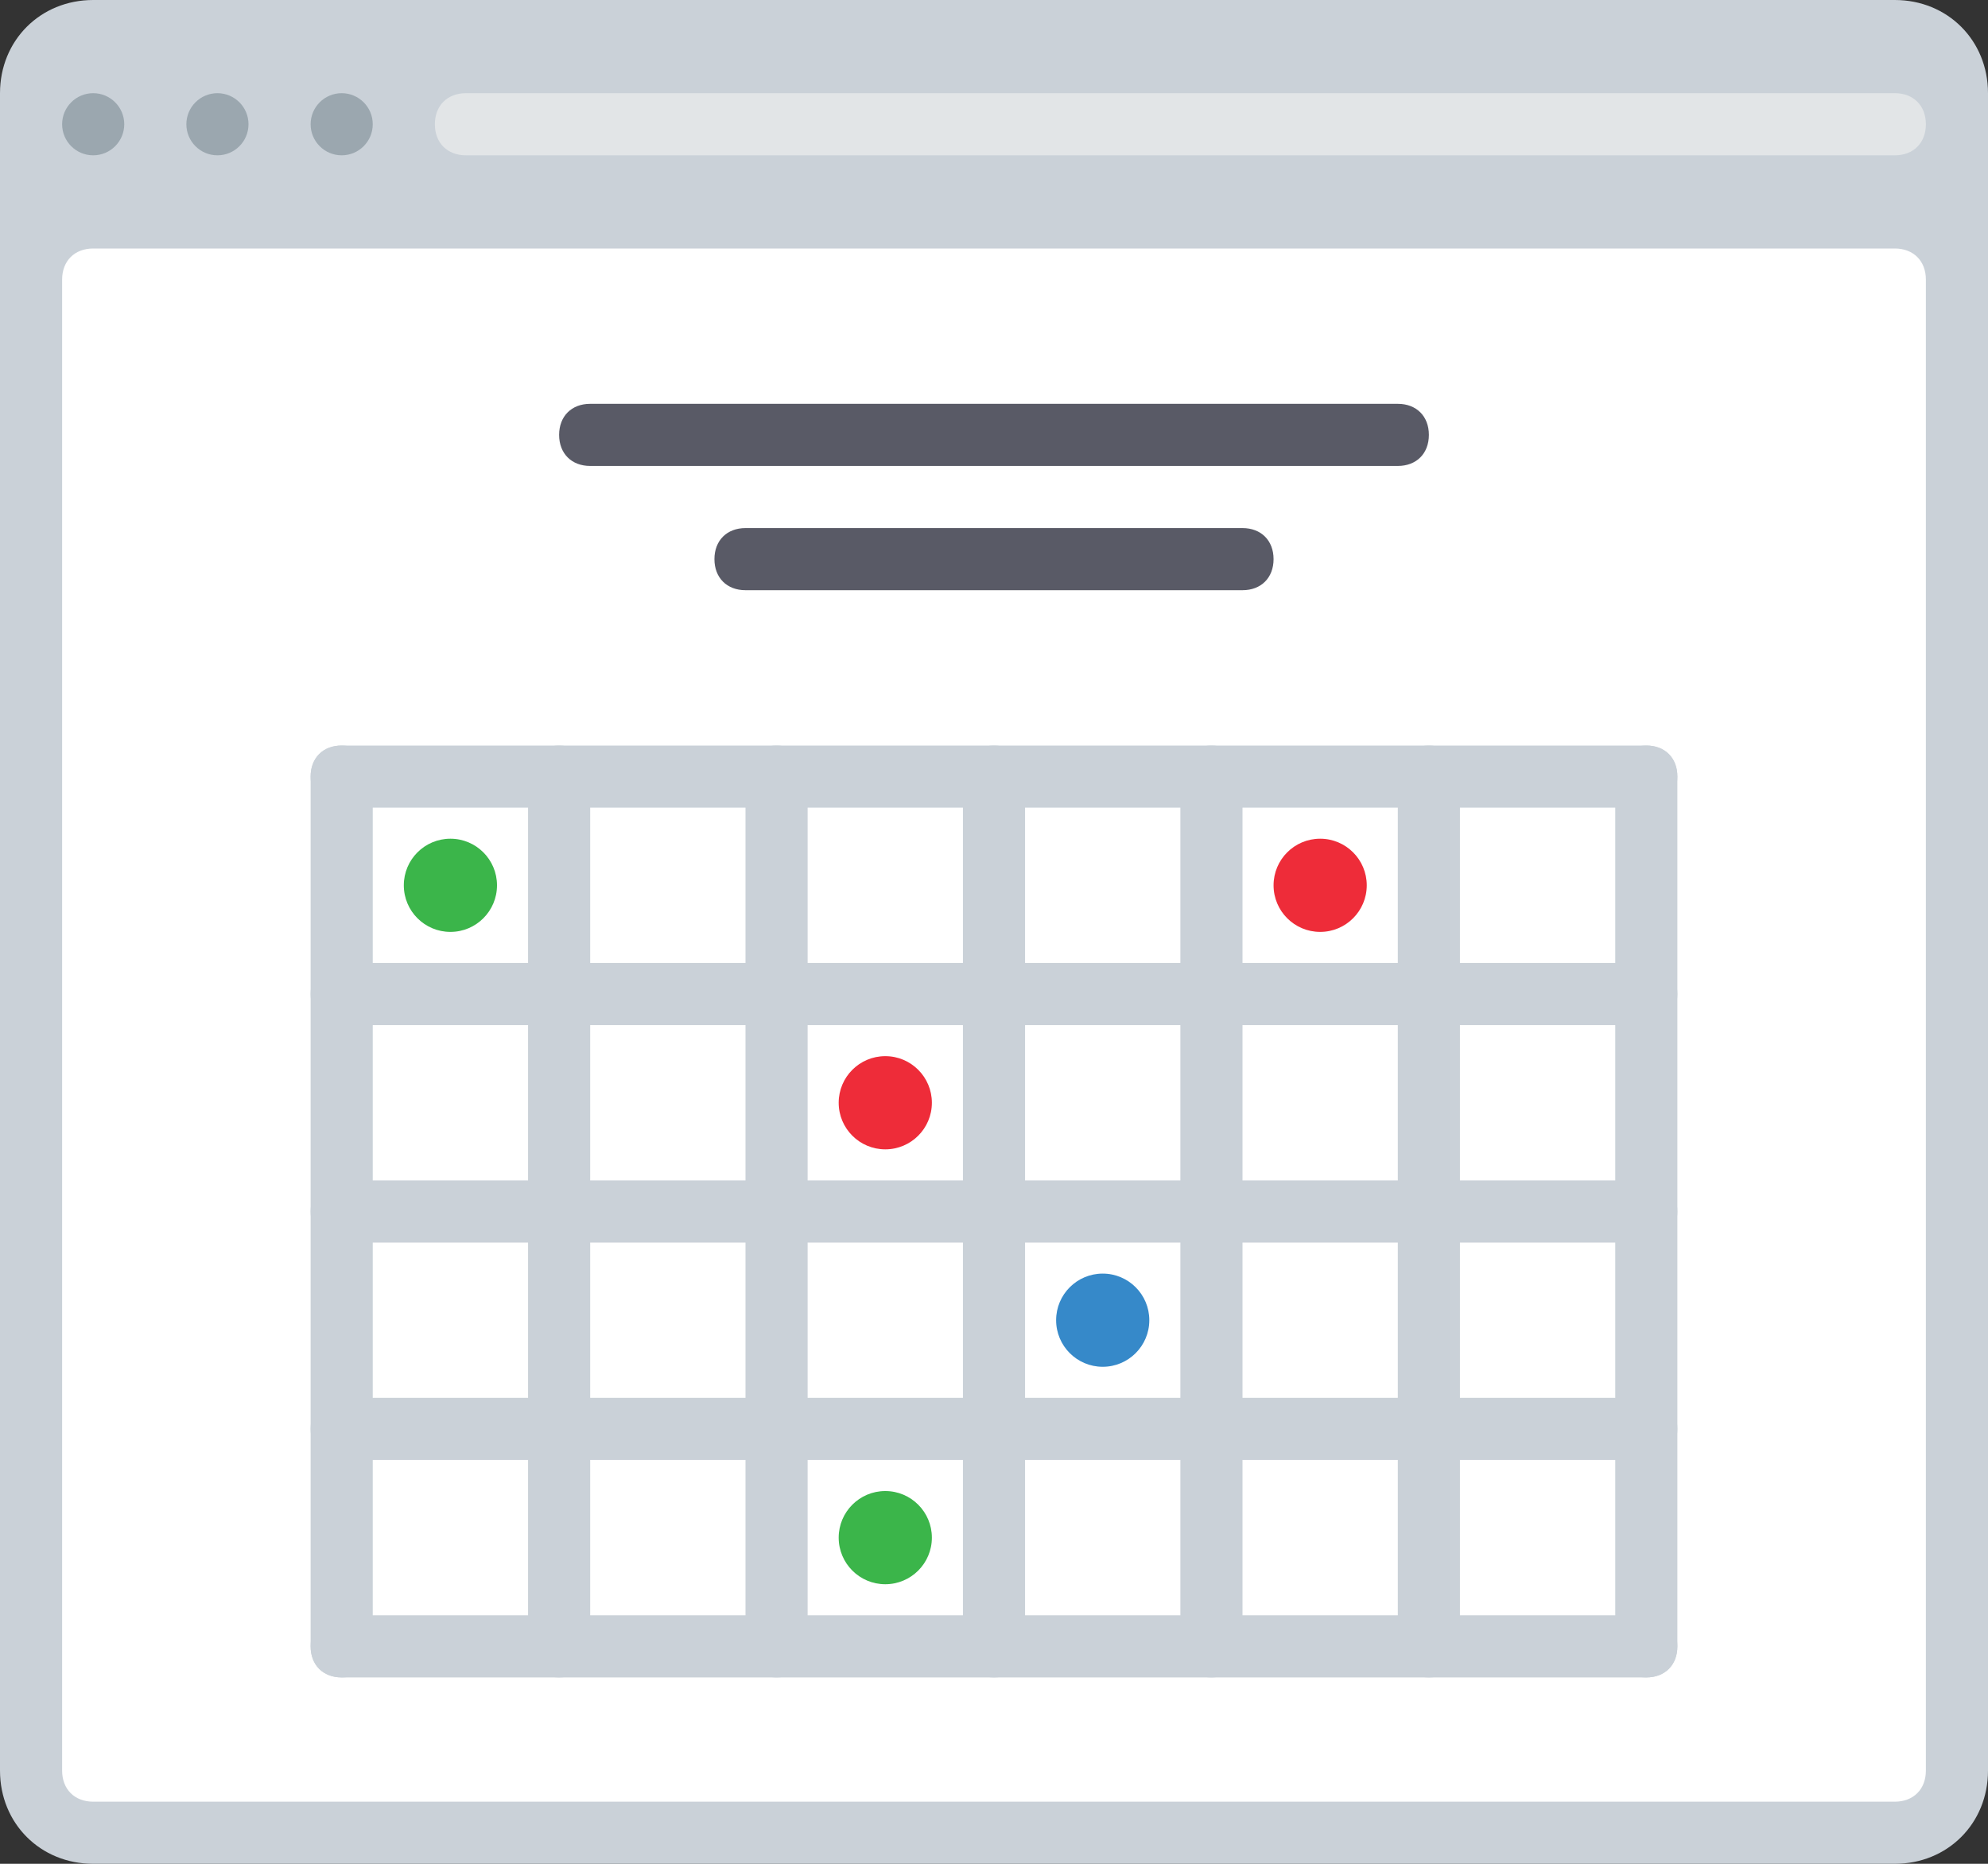 <?xml version="1.0" encoding="utf-8"?>
<!-- Generator: Adobe Illustrator 21.0.0, SVG Export Plug-In . SVG Version: 6.00 Build 0)  -->
<svg version="1.1" xmlns="http://www.w3.org/2000/svg" xmlns:xlink="http://www.w3.org/1999/xlink" x="0px" y="0px"
	 viewBox="0 0 64 60" style="enable-background:new 0 0 64 60;" xml:space="preserve">
<rect x="0" y="0" width="64" height="60" fill="#333333" stroke="none"/>
<style type="text/css">
	.st0{fill:#CAD1D8;}
	.st1{fill:#FFFFFF;}
	.st2{fill:#595A66;}
	.st3{fill:#9BA7AF;}
	.st4{fill:#E2E5E7;}
	.st5{fill:#ABE1FA;}
	.st6{fill:#FDBA4D;}
	.st7{fill:#F19F35;}
	.st8{fill:#3BB54A;}
	.st9{fill:#0E9347;}
	.st10{fill:#E6E7E8;}
	.st11{fill:#BCBEC0;}
	.st12{fill:#D1D3D4;}
	.st13{fill:#A7A9AC;}
	.st14{fill:#DCDDDE;}
	.st15{fill:#B1B3B6;}
	.st16{fill:#C7C8CA;}
	.st17{fill:#9D9FA2;}
	.st18{fill:#3689C9;}
	.st19{fill:#EE2C39;}
	.st20{fill:#FFFFFF;stroke:#595A66;stroke-width:2;stroke-miterlimit:10;}
	.st21{fill:#F19F36;}
	.st22{fill:#D4D5D6;}
	.st23{fill:#35363E;}
	.st24{fill:#CC202C;}
	.st25{fill:#1A70AC;}
	.st26{fill:#BD6428;}
	.st27{fill:#A35723;}
	.st28{fill:#A35623;}
	.st29{fill:#DDDFE1;}
	.st30{fill:#1B6FAB;}
	.st31{fill:#165D91;}
	.st32{fill:#699DC4;}
	.st33{fill:#6F707E;}
	.st34{fill:#4C9FD7;}
	.st35{fill:#748B9E;}
	.st36{fill:#78B6E4;}
</style>
<g id="Layer_62">
</g>
<g id="Layer_60">
</g>
<g id="Layer_59">
</g>
<g id="Layer_58">
</g>
<g id="Layer_57">
</g>
<g id="Layer_56">
</g>
<g id="Layer_55">
</g>
<g id="Layer_54">
	<g>
		<path class="st0" d="M0,57V3c0-1.7,1.3-3,3-3h58c1.7,0,3,1.3,3,3v54c0,1.7-1.3,3-3,3H3C1.3,60,0,58.7,0,57z"/>
		<circle class="st3" cx="3" cy="4" r="1"/>
		<circle class="st3" cx="7" cy="4" r="1"/>
		<circle class="st3" cx="11" cy="4" r="1"/>
		<path class="st1" d="M3,8h58c0.6,0,1,0.4,1,1v48c0,0.6-0.4,1-1,1H3c-0.6,0-1-0.4-1-1V9C2,8.4,2.4,8,3,8z"/>
		<path class="st4" d="M61,5H15c-0.6,0-1-0.4-1-1v0c0-0.6,0.4-1,1-1h46c0.6,0,1,0.4,1,1v0C62,4.6,61.6,5,61,5z"/>
		<path class="st2" d="M45,15H19c-0.6,0-1-0.4-1-1v0c0-0.6,0.4-1,1-1h26c0.6,0,1,0.4,1,1v0C46,14.6,45.6,15,45,15z"/>
		<path class="st2" d="M40,19H24c-0.6,0-1-0.4-1-1v0c0-0.6,0.4-1,1-1h16c0.6,0,1,0.4,1,1v0C41,18.6,40.6,19,40,19z"/>
		<path class="st0" d="M53,40H11c-0.6,0-1-0.4-1-1l0,0c0-0.6,0.4-1,1-1h42c0.6,0,1,0.4,1,1l0,0C54,39.6,53.6,40,53,40z"/>
		<path class="st0" d="M53,33H11c-0.6,0-1-0.4-1-1v0c0-0.6,0.4-1,1-1h42c0.6,0,1,0.4,1,1v0C54,32.6,53.6,33,53,33z"/>
		<path class="st0" d="M31,53l0-28c0-0.6,0.4-1,1-1h0c0.6,0,1,0.4,1,1v28c0,0.6-0.4,1-1,1h0C31.4,54,31,53.6,31,53z"/>
		<path class="st0" d="M24,53l0-28c0-0.6,0.4-1,1-1h0c0.6,0,1,0.4,1,1l0,28c0,0.6-0.4,1-1,1h0C24.4,54,24,53.6,24,53z"/>
		<path class="st0" d="M17,53l0-28c0-0.6,0.4-1,1-1h0c0.6,0,1,0.4,1,1l0,28c0,0.6-0.4,1-1,1h0C17.4,54,17,53.6,17,53z"/>
		<path class="st0" d="M45,53V25c0-0.6,0.4-1,1-1h0c0.6,0,1,0.4,1,1v28c0,0.6-0.4,1-1,1l0,0C45.4,54,45,53.6,45,53z"/>
		<path class="st0" d="M52,53V25c0-0.6,0.4-1,1-1h0c0.6,0,1,0.4,1,1v28c0,0.6-0.4,1-1,1l0,0C52.4,54,52,53.6,52,53z"/>
		<path class="st0" d="M10,53l0-28c0-0.6,0.4-1,1-1h0c0.6,0,1,0.4,1,1l0,28c0,0.6-0.4,1-1,1h0C10.4,54,10,53.6,10,53z"/>
		<path class="st0" d="M38,53V25c0-0.6,0.4-1,1-1l0,0c0.6,0,1,0.4,1,1v28c0,0.6-0.4,1-1,1h0C38.4,54,38,53.6,38,53z"/>
		<path class="st0" d="M53,26H11c-0.6,0-1-0.4-1-1v0c0-0.6,0.4-1,1-1h42c0.6,0,1,0.4,1,1v0C54,25.6,53.6,26,53,26z"/>
		<path class="st0" d="M53,47H11c-0.6,0-1-0.4-1-1l0,0c0-0.6,0.4-1,1-1h42c0.6,0,1,0.4,1,1l0,0C54,46.6,53.6,47,53,47z"/>
		<path class="st0" d="M53,54H11c-0.6,0-1-0.4-1-1l0,0c0-0.6,0.4-1,1-1h42c0.6,0,1,0.4,1,1l0,0C54,53.6,53.6,54,53,54z"/>
		<circle class="st8" cx="14.5" cy="28.5" r="1.5"/>
		<circle class="st19" cx="42.5" cy="28.5" r="1.5"/>
		<circle class="st19" cx="28.5" cy="35.5" r="1.5"/>
		<circle class="st8" cx="28.5" cy="49.5" r="1.5"/>
		<circle class="st18" cx="35.5" cy="42.5" r="1.5"/>
	</g>
</g>
<g id="Layer_53">
</g>
<g id="Layer_52">
</g>
<g id="Layer_51">
</g>
<g id="Layer_50">
</g>
<g id="Layer_49">
</g>
<g id="Layer_48">
</g>
<g id="Layer_47">
</g>
<g id="Layer_46">
</g>
<g id="Layer_45">
</g>
<g id="Layer_44">
</g>
<g id="Layer_43">
</g>
<g id="Layer_42">
</g>
<g id="Layer_41">
</g>
<g id="Layer_40">
</g>
<g id="Layer_39">
</g>
<g id="Layer_38">
</g>
<g id="Layer_37">
</g>
<g id="Layer_36">
</g>
<g id="Layer_35">
</g>
<g id="Layer_34">
</g>
<g id="Layer_33">
</g>
<g id="Layer_32">
</g>
<g id="Layer_31">
</g>
<g id="Layer_30">
</g>
<g id="Layer_29">
</g>
<g id="Layer_28">
</g>
<g id="Layer_27">
</g>
<g id="Layer_26">
</g>
<g id="Layer_25">
</g>
<g id="Layer_24">
</g>
<g id="Layer_23">
</g>
<g id="Layer_22">
</g>
<g id="Layer_21">
</g>
<g id="Layer_20">
</g>
<g id="Layer_19">
</g>
<g id="Layer_18">
</g>
<g id="Layer_17">
</g>
<g id="Layer_16">
</g>
<g id="Layer_15">
</g>
<g id="Layer_14">
</g>
<g id="Layer_13">
</g>
<g id="Layer_12">
</g>
<g id="Layer_11">
</g>
<g id="Layer_10">
</g>
<g id="Layer_9">
</g>
<g id="Layer_8">
</g>
<g id="Layer_7">
</g>
<g id="Layer_6">
</g>
<g id="Layer_5">
</g>
<g id="Layer_4">
</g>
<g id="Layer_3">
</g>
<g id="Layer_2">
</g>
</svg>
